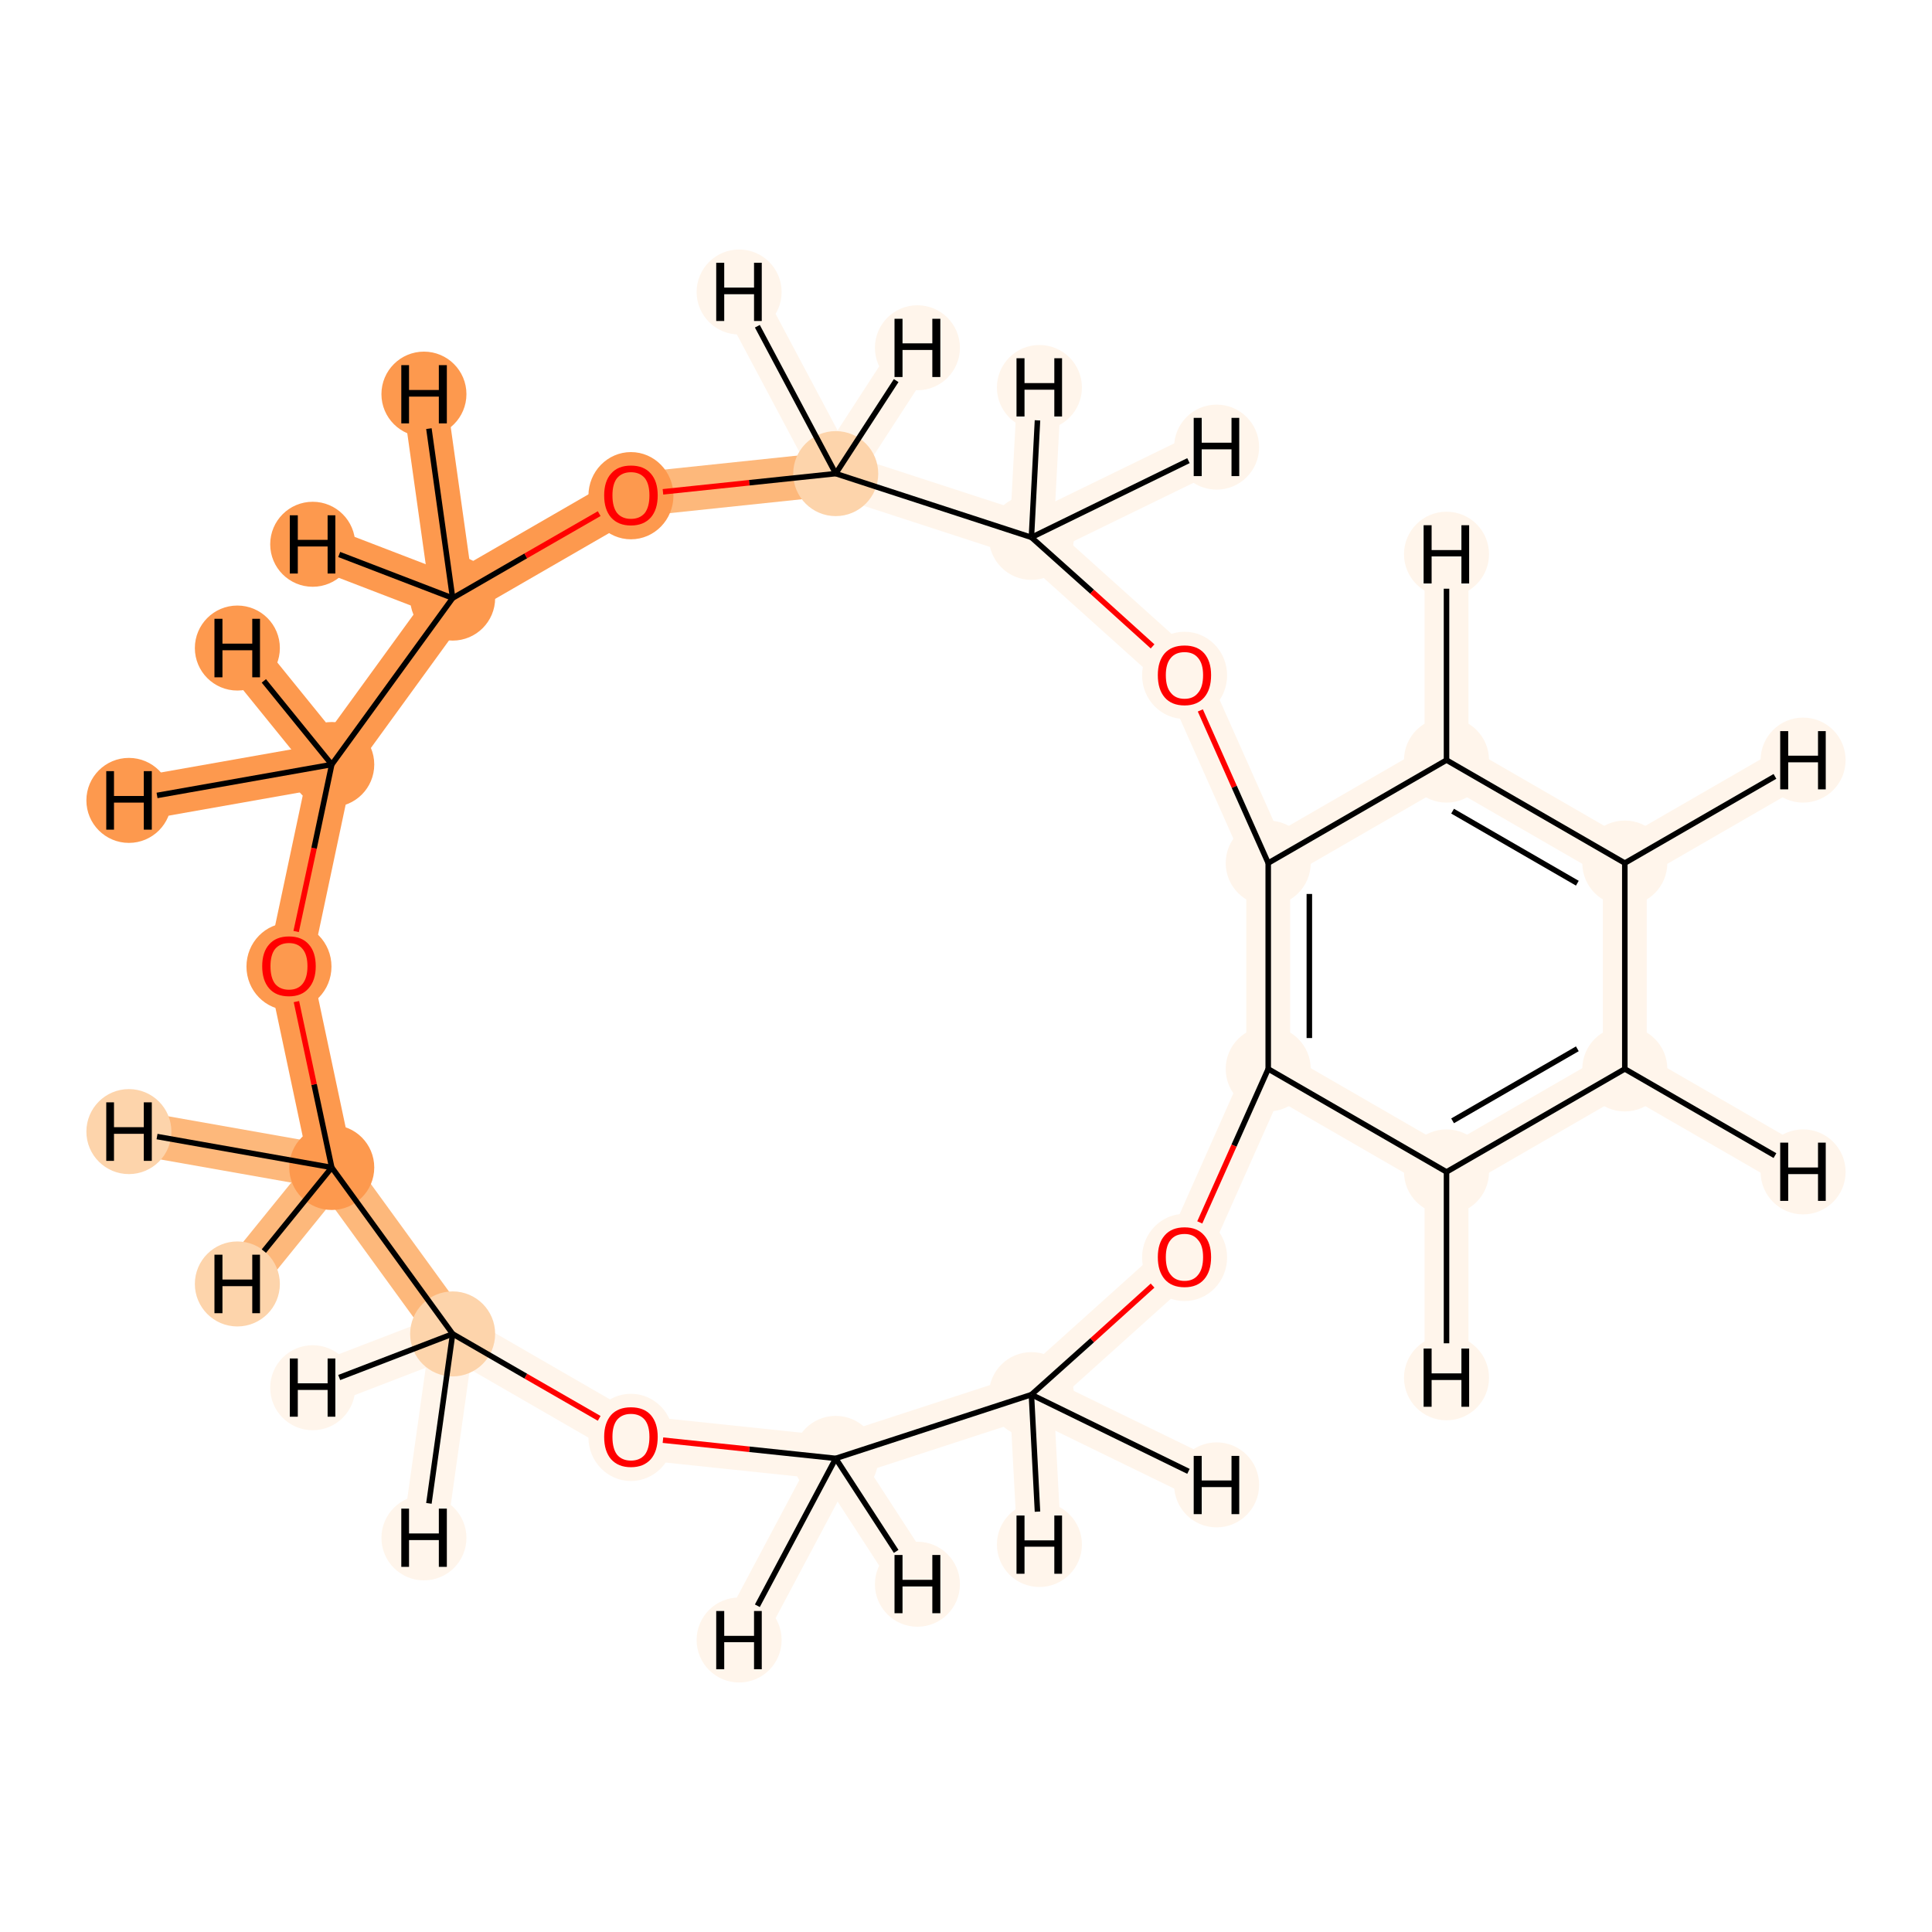 <?xml version='1.0' encoding='iso-8859-1'?>
<svg version='1.1' baseProfile='full'
              xmlns='http://www.w3.org/2000/svg'
                      xmlns:rdkit='http://www.rdkit.org/xml'
                      xmlns:xlink='http://www.w3.org/1999/xlink'
                  xml:space='preserve'
width='700px' height='700px' viewBox='0 0 700 700'>
<!-- END OF HEADER -->
<rect style='opacity:1.0;fill:#FFFFFF;stroke:none' width='700.0' height='700.0' x='0.0' y='0.0'> </rect>
<path d='M 104.7,350.0 L 120.2,277.0' style='fill:none;fill-rule:evenodd;stroke:#FD994E;stroke-width:15.9px;stroke-linecap:butt;stroke-linejoin:miter;stroke-opacity:1' />
<path d='M 104.7,350.0 L 120.2,423.0' style='fill:none;fill-rule:evenodd;stroke:#FD994E;stroke-width:15.9px;stroke-linecap:butt;stroke-linejoin:miter;stroke-opacity:1' />
<path d='M 120.2,277.0 L 164.0,216.7' style='fill:none;fill-rule:evenodd;stroke:#FD994E;stroke-width:15.9px;stroke-linecap:butt;stroke-linejoin:miter;stroke-opacity:1' />
<path d='M 120.2,277.0 L 86.0,234.8' style='fill:none;fill-rule:evenodd;stroke:#FD994E;stroke-width:15.9px;stroke-linecap:butt;stroke-linejoin:miter;stroke-opacity:1' />
<path d='M 120.2,277.0 L 46.7,290.0' style='fill:none;fill-rule:evenodd;stroke:#FD994E;stroke-width:15.9px;stroke-linecap:butt;stroke-linejoin:miter;stroke-opacity:1' />
<path d='M 164.0,216.7 L 228.6,179.4' style='fill:none;fill-rule:evenodd;stroke:#FD994E;stroke-width:15.9px;stroke-linecap:butt;stroke-linejoin:miter;stroke-opacity:1' />
<path d='M 164.0,216.7 L 153.6,142.8' style='fill:none;fill-rule:evenodd;stroke:#FD994E;stroke-width:15.9px;stroke-linecap:butt;stroke-linejoin:miter;stroke-opacity:1' />
<path d='M 164.0,216.7 L 113.3,197.2' style='fill:none;fill-rule:evenodd;stroke:#FD994E;stroke-width:15.9px;stroke-linecap:butt;stroke-linejoin:miter;stroke-opacity:1' />
<path d='M 228.6,179.4 L 302.8,171.6' style='fill:none;fill-rule:evenodd;stroke:#FDB87B;stroke-width:15.9px;stroke-linecap:butt;stroke-linejoin:miter;stroke-opacity:1' />
<path d='M 302.8,171.6 L 373.7,194.7' style='fill:none;fill-rule:evenodd;stroke:#FFF5EB;stroke-width:15.9px;stroke-linecap:butt;stroke-linejoin:miter;stroke-opacity:1' />
<path d='M 302.8,171.6 L 332.4,126.0' style='fill:none;fill-rule:evenodd;stroke:#FFF5EB;stroke-width:15.9px;stroke-linecap:butt;stroke-linejoin:miter;stroke-opacity:1' />
<path d='M 302.8,171.6 L 267.8,105.8' style='fill:none;fill-rule:evenodd;stroke:#FFF5EB;stroke-width:15.9px;stroke-linecap:butt;stroke-linejoin:miter;stroke-opacity:1' />
<path d='M 373.7,194.7 L 429.2,244.6' style='fill:none;fill-rule:evenodd;stroke:#FFF5EB;stroke-width:15.9px;stroke-linecap:butt;stroke-linejoin:miter;stroke-opacity:1' />
<path d='M 373.7,194.7 L 440.8,162.0' style='fill:none;fill-rule:evenodd;stroke:#FFF5EB;stroke-width:15.9px;stroke-linecap:butt;stroke-linejoin:miter;stroke-opacity:1' />
<path d='M 373.7,194.7 L 376.6,140.4' style='fill:none;fill-rule:evenodd;stroke:#FFF5EB;stroke-width:15.9px;stroke-linecap:butt;stroke-linejoin:miter;stroke-opacity:1' />
<path d='M 429.2,244.6 L 459.5,312.7' style='fill:none;fill-rule:evenodd;stroke:#FFF5EB;stroke-width:15.9px;stroke-linecap:butt;stroke-linejoin:miter;stroke-opacity:1' />
<path d='M 459.5,312.7 L 459.5,387.3' style='fill:none;fill-rule:evenodd;stroke:#FFF5EB;stroke-width:15.9px;stroke-linecap:butt;stroke-linejoin:miter;stroke-opacity:1' />
<path d='M 459.5,312.7 L 524.1,275.4' style='fill:none;fill-rule:evenodd;stroke:#FFF5EB;stroke-width:15.9px;stroke-linecap:butt;stroke-linejoin:miter;stroke-opacity:1' />
<path d='M 459.5,387.3 L 429.2,455.4' style='fill:none;fill-rule:evenodd;stroke:#FFF5EB;stroke-width:15.9px;stroke-linecap:butt;stroke-linejoin:miter;stroke-opacity:1' />
<path d='M 459.5,387.3 L 524.1,424.6' style='fill:none;fill-rule:evenodd;stroke:#FFF5EB;stroke-width:15.9px;stroke-linecap:butt;stroke-linejoin:miter;stroke-opacity:1' />
<path d='M 429.2,455.4 L 373.7,505.3' style='fill:none;fill-rule:evenodd;stroke:#FFF5EB;stroke-width:15.9px;stroke-linecap:butt;stroke-linejoin:miter;stroke-opacity:1' />
<path d='M 373.7,505.3 L 302.8,528.4' style='fill:none;fill-rule:evenodd;stroke:#FFF5EB;stroke-width:15.9px;stroke-linecap:butt;stroke-linejoin:miter;stroke-opacity:1' />
<path d='M 373.7,505.3 L 376.6,559.6' style='fill:none;fill-rule:evenodd;stroke:#FFF5EB;stroke-width:15.9px;stroke-linecap:butt;stroke-linejoin:miter;stroke-opacity:1' />
<path d='M 373.7,505.3 L 440.8,538.0' style='fill:none;fill-rule:evenodd;stroke:#FFF5EB;stroke-width:15.9px;stroke-linecap:butt;stroke-linejoin:miter;stroke-opacity:1' />
<path d='M 302.8,528.4 L 228.6,520.6' style='fill:none;fill-rule:evenodd;stroke:#FFF5EB;stroke-width:15.9px;stroke-linecap:butt;stroke-linejoin:miter;stroke-opacity:1' />
<path d='M 302.8,528.4 L 267.8,594.2' style='fill:none;fill-rule:evenodd;stroke:#FFF5EB;stroke-width:15.9px;stroke-linecap:butt;stroke-linejoin:miter;stroke-opacity:1' />
<path d='M 302.8,528.4 L 332.4,574.0' style='fill:none;fill-rule:evenodd;stroke:#FFF5EB;stroke-width:15.9px;stroke-linecap:butt;stroke-linejoin:miter;stroke-opacity:1' />
<path d='M 228.6,520.6 L 164.0,483.3' style='fill:none;fill-rule:evenodd;stroke:#FFF5EB;stroke-width:15.9px;stroke-linecap:butt;stroke-linejoin:miter;stroke-opacity:1' />
<path d='M 164.0,483.3 L 120.2,423.0' style='fill:none;fill-rule:evenodd;stroke:#FDB87B;stroke-width:15.9px;stroke-linecap:butt;stroke-linejoin:miter;stroke-opacity:1' />
<path d='M 164.0,483.3 L 113.3,502.8' style='fill:none;fill-rule:evenodd;stroke:#FFF5EB;stroke-width:15.9px;stroke-linecap:butt;stroke-linejoin:miter;stroke-opacity:1' />
<path d='M 164.0,483.3 L 153.6,557.2' style='fill:none;fill-rule:evenodd;stroke:#FFF5EB;stroke-width:15.9px;stroke-linecap:butt;stroke-linejoin:miter;stroke-opacity:1' />
<path d='M 120.2,423.0 L 46.7,410.0' style='fill:none;fill-rule:evenodd;stroke:#FDB87B;stroke-width:15.9px;stroke-linecap:butt;stroke-linejoin:miter;stroke-opacity:1' />
<path d='M 120.2,423.0 L 86.0,465.2' style='fill:none;fill-rule:evenodd;stroke:#FDB87B;stroke-width:15.9px;stroke-linecap:butt;stroke-linejoin:miter;stroke-opacity:1' />
<path d='M 524.1,424.6 L 588.7,387.3' style='fill:none;fill-rule:evenodd;stroke:#FFF5EB;stroke-width:15.9px;stroke-linecap:butt;stroke-linejoin:miter;stroke-opacity:1' />
<path d='M 524.1,424.6 L 524.1,499.2' style='fill:none;fill-rule:evenodd;stroke:#FFF5EB;stroke-width:15.9px;stroke-linecap:butt;stroke-linejoin:miter;stroke-opacity:1' />
<path d='M 588.7,387.3 L 588.7,312.7' style='fill:none;fill-rule:evenodd;stroke:#FFF5EB;stroke-width:15.9px;stroke-linecap:butt;stroke-linejoin:miter;stroke-opacity:1' />
<path d='M 588.7,387.3 L 653.3,424.6' style='fill:none;fill-rule:evenodd;stroke:#FFF5EB;stroke-width:15.9px;stroke-linecap:butt;stroke-linejoin:miter;stroke-opacity:1' />
<path d='M 588.7,312.7 L 524.1,275.4' style='fill:none;fill-rule:evenodd;stroke:#FFF5EB;stroke-width:15.9px;stroke-linecap:butt;stroke-linejoin:miter;stroke-opacity:1' />
<path d='M 588.7,312.7 L 653.3,275.4' style='fill:none;fill-rule:evenodd;stroke:#FFF5EB;stroke-width:15.9px;stroke-linecap:butt;stroke-linejoin:miter;stroke-opacity:1' />
<path d='M 524.1,275.4 L 524.1,200.8' style='fill:none;fill-rule:evenodd;stroke:#FFF5EB;stroke-width:15.9px;stroke-linecap:butt;stroke-linejoin:miter;stroke-opacity:1' />
<ellipse cx='104.7' cy='350.2' rx='14.9' ry='15.3'  style='fill:#FD994E;fill-rule:evenodd;stroke:#FD994E;stroke-width:1.0px;stroke-linecap:butt;stroke-linejoin:miter;stroke-opacity:1' />
<ellipse cx='120.2' cy='277.0' rx='14.9' ry='14.9'  style='fill:#FD994E;fill-rule:evenodd;stroke:#FD994E;stroke-width:1.0px;stroke-linecap:butt;stroke-linejoin:miter;stroke-opacity:1' />
<ellipse cx='164.0' cy='216.7' rx='14.9' ry='14.9'  style='fill:#FD994E;fill-rule:evenodd;stroke:#FD994E;stroke-width:1.0px;stroke-linecap:butt;stroke-linejoin:miter;stroke-opacity:1' />
<ellipse cx='228.6' cy='179.6' rx='14.9' ry='15.3'  style='fill:#FD994E;fill-rule:evenodd;stroke:#FD994E;stroke-width:1.0px;stroke-linecap:butt;stroke-linejoin:miter;stroke-opacity:1' />
<ellipse cx='302.8' cy='171.6' rx='14.9' ry='14.9'  style='fill:#FDD4AB;fill-rule:evenodd;stroke:#FDD4AB;stroke-width:1.0px;stroke-linecap:butt;stroke-linejoin:miter;stroke-opacity:1' />
<ellipse cx='373.7' cy='194.7' rx='14.9' ry='14.9'  style='fill:#FFF5EB;fill-rule:evenodd;stroke:#FFF5EB;stroke-width:1.0px;stroke-linecap:butt;stroke-linejoin:miter;stroke-opacity:1' />
<ellipse cx='429.2' cy='244.7' rx='14.9' ry='15.3'  style='fill:#FFF5EB;fill-rule:evenodd;stroke:#FFF5EB;stroke-width:1.0px;stroke-linecap:butt;stroke-linejoin:miter;stroke-opacity:1' />
<ellipse cx='459.5' cy='312.7' rx='14.9' ry='14.9'  style='fill:#FFF5EB;fill-rule:evenodd;stroke:#FFF5EB;stroke-width:1.0px;stroke-linecap:butt;stroke-linejoin:miter;stroke-opacity:1' />
<ellipse cx='459.5' cy='387.3' rx='14.9' ry='14.9'  style='fill:#FFF5EB;fill-rule:evenodd;stroke:#FFF5EB;stroke-width:1.0px;stroke-linecap:butt;stroke-linejoin:miter;stroke-opacity:1' />
<ellipse cx='429.2' cy='455.6' rx='14.9' ry='15.3'  style='fill:#FFF5EB;fill-rule:evenodd;stroke:#FFF5EB;stroke-width:1.0px;stroke-linecap:butt;stroke-linejoin:miter;stroke-opacity:1' />
<ellipse cx='373.7' cy='505.3' rx='14.9' ry='14.9'  style='fill:#FFF5EB;fill-rule:evenodd;stroke:#FFF5EB;stroke-width:1.0px;stroke-linecap:butt;stroke-linejoin:miter;stroke-opacity:1' />
<ellipse cx='302.8' cy='528.4' rx='14.9' ry='14.9'  style='fill:#FFF5EB;fill-rule:evenodd;stroke:#FFF5EB;stroke-width:1.0px;stroke-linecap:butt;stroke-linejoin:miter;stroke-opacity:1' />
<ellipse cx='228.6' cy='520.8' rx='14.9' ry='15.3'  style='fill:#FFF5EB;fill-rule:evenodd;stroke:#FFF5EB;stroke-width:1.0px;stroke-linecap:butt;stroke-linejoin:miter;stroke-opacity:1' />
<ellipse cx='164.0' cy='483.3' rx='14.9' ry='14.9'  style='fill:#FDD4AB;fill-rule:evenodd;stroke:#FDD4AB;stroke-width:1.0px;stroke-linecap:butt;stroke-linejoin:miter;stroke-opacity:1' />
<ellipse cx='120.2' cy='423.0' rx='14.9' ry='14.9'  style='fill:#FD994E;fill-rule:evenodd;stroke:#FD994E;stroke-width:1.0px;stroke-linecap:butt;stroke-linejoin:miter;stroke-opacity:1' />
<ellipse cx='524.1' cy='424.6' rx='14.9' ry='14.9'  style='fill:#FFF5EB;fill-rule:evenodd;stroke:#FFF5EB;stroke-width:1.0px;stroke-linecap:butt;stroke-linejoin:miter;stroke-opacity:1' />
<ellipse cx='588.7' cy='387.3' rx='14.9' ry='14.9'  style='fill:#FFF5EB;fill-rule:evenodd;stroke:#FFF5EB;stroke-width:1.0px;stroke-linecap:butt;stroke-linejoin:miter;stroke-opacity:1' />
<ellipse cx='588.7' cy='312.7' rx='14.9' ry='14.9'  style='fill:#FFF5EB;fill-rule:evenodd;stroke:#FFF5EB;stroke-width:1.0px;stroke-linecap:butt;stroke-linejoin:miter;stroke-opacity:1' />
<ellipse cx='524.1' cy='275.4' rx='14.9' ry='14.9'  style='fill:#FFF5EB;fill-rule:evenodd;stroke:#FFF5EB;stroke-width:1.0px;stroke-linecap:butt;stroke-linejoin:miter;stroke-opacity:1' />
<ellipse cx='86.0' cy='234.8' rx='14.9' ry='14.9'  style='fill:#FD994E;fill-rule:evenodd;stroke:#FD994E;stroke-width:1.0px;stroke-linecap:butt;stroke-linejoin:miter;stroke-opacity:1' />
<ellipse cx='46.7' cy='290.0' rx='14.9' ry='14.9'  style='fill:#FD994E;fill-rule:evenodd;stroke:#FD994E;stroke-width:1.0px;stroke-linecap:butt;stroke-linejoin:miter;stroke-opacity:1' />
<ellipse cx='153.6' cy='142.8' rx='14.9' ry='14.9'  style='fill:#FD994E;fill-rule:evenodd;stroke:#FD994E;stroke-width:1.0px;stroke-linecap:butt;stroke-linejoin:miter;stroke-opacity:1' />
<ellipse cx='113.3' cy='197.2' rx='14.9' ry='14.9'  style='fill:#FD994E;fill-rule:evenodd;stroke:#FD994E;stroke-width:1.0px;stroke-linecap:butt;stroke-linejoin:miter;stroke-opacity:1' />
<ellipse cx='332.4' cy='126.0' rx='14.9' ry='14.9'  style='fill:#FFF5EB;fill-rule:evenodd;stroke:#FFF5EB;stroke-width:1.0px;stroke-linecap:butt;stroke-linejoin:miter;stroke-opacity:1' />
<ellipse cx='267.8' cy='105.8' rx='14.9' ry='14.9'  style='fill:#FFF5EB;fill-rule:evenodd;stroke:#FFF5EB;stroke-width:1.0px;stroke-linecap:butt;stroke-linejoin:miter;stroke-opacity:1' />
<ellipse cx='440.8' cy='162.0' rx='14.9' ry='14.9'  style='fill:#FFF5EB;fill-rule:evenodd;stroke:#FFF5EB;stroke-width:1.0px;stroke-linecap:butt;stroke-linejoin:miter;stroke-opacity:1' />
<ellipse cx='376.6' cy='140.4' rx='14.9' ry='14.9'  style='fill:#FFF5EB;fill-rule:evenodd;stroke:#FFF5EB;stroke-width:1.0px;stroke-linecap:butt;stroke-linejoin:miter;stroke-opacity:1' />
<ellipse cx='376.6' cy='559.6' rx='14.9' ry='14.9'  style='fill:#FFF5EB;fill-rule:evenodd;stroke:#FFF5EB;stroke-width:1.0px;stroke-linecap:butt;stroke-linejoin:miter;stroke-opacity:1' />
<ellipse cx='440.8' cy='538.0' rx='14.9' ry='14.9'  style='fill:#FFF5EB;fill-rule:evenodd;stroke:#FFF5EB;stroke-width:1.0px;stroke-linecap:butt;stroke-linejoin:miter;stroke-opacity:1' />
<ellipse cx='267.8' cy='594.2' rx='14.9' ry='14.9'  style='fill:#FFF5EB;fill-rule:evenodd;stroke:#FFF5EB;stroke-width:1.0px;stroke-linecap:butt;stroke-linejoin:miter;stroke-opacity:1' />
<ellipse cx='332.4' cy='574.0' rx='14.9' ry='14.9'  style='fill:#FFF5EB;fill-rule:evenodd;stroke:#FFF5EB;stroke-width:1.0px;stroke-linecap:butt;stroke-linejoin:miter;stroke-opacity:1' />
<ellipse cx='113.3' cy='502.8' rx='14.9' ry='14.9'  style='fill:#FFF5EB;fill-rule:evenodd;stroke:#FFF5EB;stroke-width:1.0px;stroke-linecap:butt;stroke-linejoin:miter;stroke-opacity:1' />
<ellipse cx='153.6' cy='557.2' rx='14.9' ry='14.9'  style='fill:#FFF5EB;fill-rule:evenodd;stroke:#FFF5EB;stroke-width:1.0px;stroke-linecap:butt;stroke-linejoin:miter;stroke-opacity:1' />
<ellipse cx='46.7' cy='410.0' rx='14.9' ry='14.9'  style='fill:#FDD4AB;fill-rule:evenodd;stroke:#FDD4AB;stroke-width:1.0px;stroke-linecap:butt;stroke-linejoin:miter;stroke-opacity:1' />
<ellipse cx='86.0' cy='465.2' rx='14.9' ry='14.9'  style='fill:#FDD4AB;fill-rule:evenodd;stroke:#FDD4AB;stroke-width:1.0px;stroke-linecap:butt;stroke-linejoin:miter;stroke-opacity:1' />
<ellipse cx='524.1' cy='499.2' rx='14.9' ry='14.9'  style='fill:#FFF5EB;fill-rule:evenodd;stroke:#FFF5EB;stroke-width:1.0px;stroke-linecap:butt;stroke-linejoin:miter;stroke-opacity:1' />
<ellipse cx='653.3' cy='424.6' rx='14.9' ry='14.9'  style='fill:#FFF5EB;fill-rule:evenodd;stroke:#FFF5EB;stroke-width:1.0px;stroke-linecap:butt;stroke-linejoin:miter;stroke-opacity:1' />
<ellipse cx='653.3' cy='275.4' rx='14.9' ry='14.9'  style='fill:#FFF5EB;fill-rule:evenodd;stroke:#FFF5EB;stroke-width:1.0px;stroke-linecap:butt;stroke-linejoin:miter;stroke-opacity:1' />
<ellipse cx='524.1' cy='200.8' rx='14.9' ry='14.9'  style='fill:#FFF5EB;fill-rule:evenodd;stroke:#FFF5EB;stroke-width:1.0px;stroke-linecap:butt;stroke-linejoin:miter;stroke-opacity:1' />
<path class='bond-0 atom-0 atom-1' d='M 107.3,337.5 L 113.8,307.3' style='fill:none;fill-rule:evenodd;stroke:#FF0000;stroke-width:2.0px;stroke-linecap:butt;stroke-linejoin:miter;stroke-opacity:1' />
<path class='bond-0 atom-0 atom-1' d='M 113.8,307.3 L 120.2,277.0' style='fill:none;fill-rule:evenodd;stroke:#000000;stroke-width:2.0px;stroke-linecap:butt;stroke-linejoin:miter;stroke-opacity:1' />
<path class='bond-18 atom-14 atom-0' d='M 120.2,423.0 L 113.8,392.9' style='fill:none;fill-rule:evenodd;stroke:#000000;stroke-width:2.0px;stroke-linecap:butt;stroke-linejoin:miter;stroke-opacity:1' />
<path class='bond-18 atom-14 atom-0' d='M 113.8,392.9 L 107.4,362.9' style='fill:none;fill-rule:evenodd;stroke:#FF0000;stroke-width:2.0px;stroke-linecap:butt;stroke-linejoin:miter;stroke-opacity:1' />
<path class='bond-1 atom-1 atom-2' d='M 120.2,277.0 L 164.0,216.7' style='fill:none;fill-rule:evenodd;stroke:#000000;stroke-width:2.0px;stroke-linecap:butt;stroke-linejoin:miter;stroke-opacity:1' />
<path class='bond-20 atom-1 atom-19' d='M 120.2,277.0 L 95.6,246.7' style='fill:none;fill-rule:evenodd;stroke:#000000;stroke-width:2.0px;stroke-linecap:butt;stroke-linejoin:miter;stroke-opacity:1' />
<path class='bond-21 atom-1 atom-20' d='M 120.2,277.0 L 56.9,288.2' style='fill:none;fill-rule:evenodd;stroke:#000000;stroke-width:2.0px;stroke-linecap:butt;stroke-linejoin:miter;stroke-opacity:1' />
<path class='bond-2 atom-2 atom-3' d='M 164.0,216.7 L 190.5,201.4' style='fill:none;fill-rule:evenodd;stroke:#000000;stroke-width:2.0px;stroke-linecap:butt;stroke-linejoin:miter;stroke-opacity:1' />
<path class='bond-2 atom-2 atom-3' d='M 190.5,201.4 L 217.1,186.1' style='fill:none;fill-rule:evenodd;stroke:#FF0000;stroke-width:2.0px;stroke-linecap:butt;stroke-linejoin:miter;stroke-opacity:1' />
<path class='bond-22 atom-2 atom-21' d='M 164.0,216.7 L 155.4,155.3' style='fill:none;fill-rule:evenodd;stroke:#000000;stroke-width:2.0px;stroke-linecap:butt;stroke-linejoin:miter;stroke-opacity:1' />
<path class='bond-23 atom-2 atom-22' d='M 164.0,216.7 L 122.9,200.9' style='fill:none;fill-rule:evenodd;stroke:#000000;stroke-width:2.0px;stroke-linecap:butt;stroke-linejoin:miter;stroke-opacity:1' />
<path class='bond-3 atom-3 atom-4' d='M 240.2,178.2 L 271.5,174.9' style='fill:none;fill-rule:evenodd;stroke:#FF0000;stroke-width:2.0px;stroke-linecap:butt;stroke-linejoin:miter;stroke-opacity:1' />
<path class='bond-3 atom-3 atom-4' d='M 271.5,174.9 L 302.8,171.6' style='fill:none;fill-rule:evenodd;stroke:#000000;stroke-width:2.0px;stroke-linecap:butt;stroke-linejoin:miter;stroke-opacity:1' />
<path class='bond-4 atom-4 atom-5' d='M 302.8,171.6 L 373.7,194.7' style='fill:none;fill-rule:evenodd;stroke:#000000;stroke-width:2.0px;stroke-linecap:butt;stroke-linejoin:miter;stroke-opacity:1' />
<path class='bond-24 atom-4 atom-23' d='M 302.8,171.6 L 324.7,137.9' style='fill:none;fill-rule:evenodd;stroke:#000000;stroke-width:2.0px;stroke-linecap:butt;stroke-linejoin:miter;stroke-opacity:1' />
<path class='bond-25 atom-4 atom-24' d='M 302.8,171.6 L 274.4,118.2' style='fill:none;fill-rule:evenodd;stroke:#000000;stroke-width:2.0px;stroke-linecap:butt;stroke-linejoin:miter;stroke-opacity:1' />
<path class='bond-5 atom-5 atom-6' d='M 373.7,194.7 L 395.7,214.4' style='fill:none;fill-rule:evenodd;stroke:#000000;stroke-width:2.0px;stroke-linecap:butt;stroke-linejoin:miter;stroke-opacity:1' />
<path class='bond-5 atom-5 atom-6' d='M 395.7,214.4 L 417.6,234.2' style='fill:none;fill-rule:evenodd;stroke:#FF0000;stroke-width:2.0px;stroke-linecap:butt;stroke-linejoin:miter;stroke-opacity:1' />
<path class='bond-26 atom-5 atom-25' d='M 373.7,194.7 L 430.6,166.9' style='fill:none;fill-rule:evenodd;stroke:#000000;stroke-width:2.0px;stroke-linecap:butt;stroke-linejoin:miter;stroke-opacity:1' />
<path class='bond-27 atom-5 atom-26' d='M 373.7,194.7 L 375.9,152.3' style='fill:none;fill-rule:evenodd;stroke:#000000;stroke-width:2.0px;stroke-linecap:butt;stroke-linejoin:miter;stroke-opacity:1' />
<path class='bond-6 atom-6 atom-7' d='M 434.9,257.4 L 447.2,285.1' style='fill:none;fill-rule:evenodd;stroke:#FF0000;stroke-width:2.0px;stroke-linecap:butt;stroke-linejoin:miter;stroke-opacity:1' />
<path class='bond-6 atom-6 atom-7' d='M 447.2,285.1 L 459.5,312.7' style='fill:none;fill-rule:evenodd;stroke:#000000;stroke-width:2.0px;stroke-linecap:butt;stroke-linejoin:miter;stroke-opacity:1' />
<path class='bond-7 atom-7 atom-8' d='M 459.5,312.7 L 459.5,387.3' style='fill:none;fill-rule:evenodd;stroke:#000000;stroke-width:2.0px;stroke-linecap:butt;stroke-linejoin:miter;stroke-opacity:1' />
<path class='bond-7 atom-7 atom-8' d='M 474.4,323.9 L 474.4,376.1' style='fill:none;fill-rule:evenodd;stroke:#000000;stroke-width:2.0px;stroke-linecap:butt;stroke-linejoin:miter;stroke-opacity:1' />
<path class='bond-19 atom-18 atom-7' d='M 524.1,275.4 L 459.5,312.7' style='fill:none;fill-rule:evenodd;stroke:#000000;stroke-width:2.0px;stroke-linecap:butt;stroke-linejoin:miter;stroke-opacity:1' />
<path class='bond-8 atom-8 atom-9' d='M 459.5,387.3 L 447.1,415.1' style='fill:none;fill-rule:evenodd;stroke:#000000;stroke-width:2.0px;stroke-linecap:butt;stroke-linejoin:miter;stroke-opacity:1' />
<path class='bond-8 atom-8 atom-9' d='M 447.1,415.1 L 434.7,442.9' style='fill:none;fill-rule:evenodd;stroke:#FF0000;stroke-width:2.0px;stroke-linecap:butt;stroke-linejoin:miter;stroke-opacity:1' />
<path class='bond-14 atom-8 atom-15' d='M 459.5,387.3 L 524.1,424.6' style='fill:none;fill-rule:evenodd;stroke:#000000;stroke-width:2.0px;stroke-linecap:butt;stroke-linejoin:miter;stroke-opacity:1' />
<path class='bond-9 atom-9 atom-10' d='M 417.6,465.8 L 395.7,485.6' style='fill:none;fill-rule:evenodd;stroke:#FF0000;stroke-width:2.0px;stroke-linecap:butt;stroke-linejoin:miter;stroke-opacity:1' />
<path class='bond-9 atom-9 atom-10' d='M 395.7,485.6 L 373.7,505.3' style='fill:none;fill-rule:evenodd;stroke:#000000;stroke-width:2.0px;stroke-linecap:butt;stroke-linejoin:miter;stroke-opacity:1' />
<path class='bond-10 atom-10 atom-11' d='M 373.7,505.3 L 302.8,528.4' style='fill:none;fill-rule:evenodd;stroke:#000000;stroke-width:2.0px;stroke-linecap:butt;stroke-linejoin:miter;stroke-opacity:1' />
<path class='bond-28 atom-10 atom-27' d='M 373.7,505.3 L 375.9,547.7' style='fill:none;fill-rule:evenodd;stroke:#000000;stroke-width:2.0px;stroke-linecap:butt;stroke-linejoin:miter;stroke-opacity:1' />
<path class='bond-29 atom-10 atom-28' d='M 373.7,505.3 L 430.6,533.1' style='fill:none;fill-rule:evenodd;stroke:#000000;stroke-width:2.0px;stroke-linecap:butt;stroke-linejoin:miter;stroke-opacity:1' />
<path class='bond-11 atom-11 atom-12' d='M 302.8,528.4 L 271.5,525.1' style='fill:none;fill-rule:evenodd;stroke:#000000;stroke-width:2.0px;stroke-linecap:butt;stroke-linejoin:miter;stroke-opacity:1' />
<path class='bond-11 atom-11 atom-12' d='M 271.5,525.1 L 240.2,521.8' style='fill:none;fill-rule:evenodd;stroke:#FF0000;stroke-width:2.0px;stroke-linecap:butt;stroke-linejoin:miter;stroke-opacity:1' />
<path class='bond-30 atom-11 atom-29' d='M 302.8,528.4 L 274.4,581.8' style='fill:none;fill-rule:evenodd;stroke:#000000;stroke-width:2.0px;stroke-linecap:butt;stroke-linejoin:miter;stroke-opacity:1' />
<path class='bond-31 atom-11 atom-30' d='M 302.8,528.4 L 324.7,562.1' style='fill:none;fill-rule:evenodd;stroke:#000000;stroke-width:2.0px;stroke-linecap:butt;stroke-linejoin:miter;stroke-opacity:1' />
<path class='bond-12 atom-12 atom-13' d='M 217.1,513.9 L 190.5,498.6' style='fill:none;fill-rule:evenodd;stroke:#FF0000;stroke-width:2.0px;stroke-linecap:butt;stroke-linejoin:miter;stroke-opacity:1' />
<path class='bond-12 atom-12 atom-13' d='M 190.5,498.6 L 164.0,483.3' style='fill:none;fill-rule:evenodd;stroke:#000000;stroke-width:2.0px;stroke-linecap:butt;stroke-linejoin:miter;stroke-opacity:1' />
<path class='bond-13 atom-13 atom-14' d='M 164.0,483.3 L 120.2,423.0' style='fill:none;fill-rule:evenodd;stroke:#000000;stroke-width:2.0px;stroke-linecap:butt;stroke-linejoin:miter;stroke-opacity:1' />
<path class='bond-32 atom-13 atom-31' d='M 164.0,483.3 L 122.9,499.1' style='fill:none;fill-rule:evenodd;stroke:#000000;stroke-width:2.0px;stroke-linecap:butt;stroke-linejoin:miter;stroke-opacity:1' />
<path class='bond-33 atom-13 atom-32' d='M 164.0,483.3 L 155.4,544.7' style='fill:none;fill-rule:evenodd;stroke:#000000;stroke-width:2.0px;stroke-linecap:butt;stroke-linejoin:miter;stroke-opacity:1' />
<path class='bond-34 atom-14 atom-33' d='M 120.2,423.0 L 56.9,411.8' style='fill:none;fill-rule:evenodd;stroke:#000000;stroke-width:2.0px;stroke-linecap:butt;stroke-linejoin:miter;stroke-opacity:1' />
<path class='bond-35 atom-14 atom-34' d='M 120.2,423.0 L 95.6,453.3' style='fill:none;fill-rule:evenodd;stroke:#000000;stroke-width:2.0px;stroke-linecap:butt;stroke-linejoin:miter;stroke-opacity:1' />
<path class='bond-15 atom-15 atom-16' d='M 524.1,424.6 L 588.7,387.3' style='fill:none;fill-rule:evenodd;stroke:#000000;stroke-width:2.0px;stroke-linecap:butt;stroke-linejoin:miter;stroke-opacity:1' />
<path class='bond-15 atom-15 atom-16' d='M 526.3,406.1 L 571.5,380.0' style='fill:none;fill-rule:evenodd;stroke:#000000;stroke-width:2.0px;stroke-linecap:butt;stroke-linejoin:miter;stroke-opacity:1' />
<path class='bond-36 atom-15 atom-35' d='M 524.1,424.6 L 524.1,486.7' style='fill:none;fill-rule:evenodd;stroke:#000000;stroke-width:2.0px;stroke-linecap:butt;stroke-linejoin:miter;stroke-opacity:1' />
<path class='bond-16 atom-16 atom-17' d='M 588.7,387.3 L 588.7,312.7' style='fill:none;fill-rule:evenodd;stroke:#000000;stroke-width:2.0px;stroke-linecap:butt;stroke-linejoin:miter;stroke-opacity:1' />
<path class='bond-37 atom-16 atom-36' d='M 588.7,387.3 L 643.1,418.7' style='fill:none;fill-rule:evenodd;stroke:#000000;stroke-width:2.0px;stroke-linecap:butt;stroke-linejoin:miter;stroke-opacity:1' />
<path class='bond-17 atom-17 atom-18' d='M 588.7,312.7 L 524.1,275.4' style='fill:none;fill-rule:evenodd;stroke:#000000;stroke-width:2.0px;stroke-linecap:butt;stroke-linejoin:miter;stroke-opacity:1' />
<path class='bond-17 atom-17 atom-18' d='M 571.5,320.0 L 526.3,293.9' style='fill:none;fill-rule:evenodd;stroke:#000000;stroke-width:2.0px;stroke-linecap:butt;stroke-linejoin:miter;stroke-opacity:1' />
<path class='bond-38 atom-17 atom-37' d='M 588.7,312.7 L 643.1,281.3' style='fill:none;fill-rule:evenodd;stroke:#000000;stroke-width:2.0px;stroke-linecap:butt;stroke-linejoin:miter;stroke-opacity:1' />
<path class='bond-39 atom-18 atom-38' d='M 524.1,275.4 L 524.1,213.3' style='fill:none;fill-rule:evenodd;stroke:#000000;stroke-width:2.0px;stroke-linecap:butt;stroke-linejoin:miter;stroke-opacity:1' />
<path  class='atom-0' d='M 95.0 350.1
Q 95.0 345.0, 97.5 342.2
Q 100.0 339.3, 104.7 339.3
Q 109.4 339.3, 111.9 342.2
Q 114.4 345.0, 114.4 350.1
Q 114.4 355.2, 111.8 358.1
Q 109.3 361.0, 104.7 361.0
Q 100.0 361.0, 97.5 358.1
Q 95.0 355.2, 95.0 350.1
M 104.7 358.6
Q 107.9 358.6, 109.6 356.5
Q 111.4 354.3, 111.4 350.1
Q 111.4 345.9, 109.6 343.8
Q 107.9 341.7, 104.7 341.7
Q 101.5 341.7, 99.7 343.8
Q 98.0 345.9, 98.0 350.1
Q 98.0 354.3, 99.7 356.5
Q 101.5 358.6, 104.7 358.6
' fill='#FF0000'/>
<path  class='atom-3' d='M 218.9 179.5
Q 218.9 174.4, 221.4 171.6
Q 223.9 168.7, 228.6 168.7
Q 233.3 168.7, 235.8 171.6
Q 238.3 174.4, 238.3 179.5
Q 238.3 184.6, 235.8 187.5
Q 233.2 190.4, 228.6 190.4
Q 224.0 190.4, 221.4 187.5
Q 218.9 184.6, 218.9 179.5
M 228.6 188.0
Q 231.8 188.0, 233.6 185.9
Q 235.3 183.7, 235.3 179.5
Q 235.3 175.3, 233.6 173.2
Q 231.8 171.1, 228.6 171.1
Q 225.4 171.1, 223.6 173.2
Q 221.9 175.3, 221.9 179.5
Q 221.9 183.7, 223.6 185.9
Q 225.4 188.0, 228.6 188.0
' fill='#FF0000'/>
<path  class='atom-6' d='M 419.5 244.6
Q 419.5 239.6, 422.0 236.7
Q 424.5 233.9, 429.2 233.9
Q 433.8 233.9, 436.3 236.7
Q 438.8 239.6, 438.8 244.6
Q 438.8 249.8, 436.3 252.7
Q 433.8 255.6, 429.2 255.6
Q 424.5 255.6, 422.0 252.7
Q 419.5 249.8, 419.5 244.6
M 429.2 253.2
Q 432.4 253.2, 434.1 251.0
Q 435.9 248.9, 435.9 244.6
Q 435.9 240.5, 434.1 238.4
Q 432.4 236.3, 429.2 236.3
Q 425.9 236.3, 424.2 238.4
Q 422.4 240.5, 422.4 244.6
Q 422.4 248.9, 424.2 251.0
Q 425.9 253.2, 429.2 253.2
' fill='#FF0000'/>
<path  class='atom-9' d='M 419.5 455.5
Q 419.5 450.4, 422.0 447.6
Q 424.5 444.7, 429.2 444.7
Q 433.8 444.7, 436.3 447.6
Q 438.8 450.4, 438.8 455.5
Q 438.8 460.6, 436.3 463.5
Q 433.8 466.4, 429.2 466.4
Q 424.5 466.4, 422.0 463.5
Q 419.5 460.6, 419.5 455.5
M 429.2 464.1
Q 432.4 464.1, 434.1 461.9
Q 435.9 459.7, 435.9 455.5
Q 435.9 451.3, 434.1 449.3
Q 432.4 447.1, 429.2 447.1
Q 425.9 447.1, 424.2 449.2
Q 422.4 451.3, 422.4 455.5
Q 422.4 459.8, 424.2 461.9
Q 425.9 464.1, 429.2 464.1
' fill='#FF0000'/>
<path  class='atom-12' d='M 218.9 520.6
Q 218.9 515.6, 221.4 512.7
Q 223.9 509.9, 228.6 509.9
Q 233.3 509.9, 235.8 512.7
Q 238.3 515.6, 238.3 520.6
Q 238.3 525.8, 235.8 528.7
Q 233.2 531.6, 228.6 531.6
Q 224.0 531.6, 221.4 528.7
Q 218.9 525.8, 218.9 520.6
M 228.6 529.2
Q 231.8 529.2, 233.6 527.1
Q 235.3 524.9, 235.3 520.6
Q 235.3 516.5, 233.6 514.4
Q 231.8 512.3, 228.6 512.3
Q 225.4 512.3, 223.6 514.4
Q 221.9 516.5, 221.9 520.6
Q 221.9 524.9, 223.6 527.1
Q 225.4 529.2, 228.6 529.2
' fill='#FF0000'/>
<path  class='atom-19' d='M 77.7 224.2
L 80.6 224.2
L 80.6 233.2
L 91.4 233.2
L 91.4 224.2
L 94.2 224.2
L 94.2 245.4
L 91.4 245.4
L 91.4 235.6
L 80.6 235.6
L 80.6 245.4
L 77.7 245.4
L 77.7 224.2
' fill='#000000'/>
<path  class='atom-20' d='M 38.5 279.4
L 41.3 279.4
L 41.3 288.4
L 52.1 288.4
L 52.1 279.4
L 55.0 279.4
L 55.0 300.6
L 52.1 300.6
L 52.1 290.8
L 41.3 290.8
L 41.3 300.6
L 38.5 300.6
L 38.5 279.4
' fill='#000000'/>
<path  class='atom-21' d='M 145.4 132.3
L 148.2 132.3
L 148.2 141.3
L 159.0 141.3
L 159.0 132.3
L 161.9 132.3
L 161.9 153.4
L 159.0 153.4
L 159.0 143.7
L 148.2 143.7
L 148.2 153.4
L 145.4 153.4
L 145.4 132.3
' fill='#000000'/>
<path  class='atom-22' d='M 105.0 186.7
L 107.9 186.7
L 107.9 195.6
L 118.7 195.6
L 118.7 186.7
L 121.5 186.7
L 121.5 207.8
L 118.7 207.8
L 118.7 198.0
L 107.9 198.0
L 107.9 207.8
L 105.0 207.8
L 105.0 186.7
' fill='#000000'/>
<path  class='atom-23' d='M 324.1 115.5
L 327.0 115.5
L 327.0 124.4
L 337.8 124.4
L 337.8 115.5
L 340.7 115.5
L 340.7 136.6
L 337.8 136.6
L 337.8 126.8
L 327.0 126.8
L 327.0 136.6
L 324.1 136.6
L 324.1 115.5
' fill='#000000'/>
<path  class='atom-24' d='M 259.5 95.2
L 262.4 95.2
L 262.4 104.2
L 273.2 104.2
L 273.2 95.2
L 276.0 95.2
L 276.0 116.3
L 273.2 116.3
L 273.2 106.6
L 262.4 106.6
L 262.4 116.3
L 259.5 116.3
L 259.5 95.2
' fill='#000000'/>
<path  class='atom-25' d='M 432.5 151.4
L 435.4 151.4
L 435.4 160.4
L 446.2 160.4
L 446.2 151.4
L 449.0 151.4
L 449.0 172.5
L 446.2 172.5
L 446.2 162.8
L 435.4 162.8
L 435.4 172.5
L 432.5 172.5
L 432.5 151.4
' fill='#000000'/>
<path  class='atom-26' d='M 368.3 129.8
L 371.2 129.8
L 371.2 138.8
L 382.0 138.8
L 382.0 129.8
L 384.8 129.8
L 384.8 150.9
L 382.0 150.9
L 382.0 141.2
L 371.2 141.2
L 371.2 150.9
L 368.3 150.9
L 368.3 129.8
' fill='#000000'/>
<path  class='atom-27' d='M 368.3 549.1
L 371.2 549.1
L 371.2 558.1
L 382.0 558.1
L 382.0 549.1
L 384.8 549.1
L 384.8 570.2
L 382.0 570.2
L 382.0 560.4
L 371.2 560.4
L 371.2 570.2
L 368.3 570.2
L 368.3 549.1
' fill='#000000'/>
<path  class='atom-28' d='M 432.5 527.5
L 435.4 527.5
L 435.4 536.4
L 446.2 536.4
L 446.2 527.5
L 449.0 527.5
L 449.0 548.6
L 446.2 548.6
L 446.2 538.8
L 435.4 538.8
L 435.4 548.6
L 432.5 548.6
L 432.5 527.5
' fill='#000000'/>
<path  class='atom-29' d='M 259.5 583.7
L 262.4 583.7
L 262.4 592.7
L 273.2 592.7
L 273.2 583.7
L 276.0 583.7
L 276.0 604.8
L 273.2 604.8
L 273.2 595.0
L 262.4 595.0
L 262.4 604.8
L 259.5 604.8
L 259.5 583.7
' fill='#000000'/>
<path  class='atom-30' d='M 324.1 563.4
L 327.0 563.4
L 327.0 572.4
L 337.8 572.4
L 337.8 563.4
L 340.7 563.4
L 340.7 584.5
L 337.8 584.5
L 337.8 574.8
L 327.0 574.8
L 327.0 584.5
L 324.1 584.5
L 324.1 563.4
' fill='#000000'/>
<path  class='atom-31' d='M 105.0 492.2
L 107.9 492.2
L 107.9 501.2
L 118.7 501.2
L 118.7 492.2
L 121.5 492.2
L 121.5 513.3
L 118.7 513.3
L 118.7 503.6
L 107.9 503.6
L 107.9 513.3
L 105.0 513.3
L 105.0 492.2
' fill='#000000'/>
<path  class='atom-32' d='M 145.4 546.6
L 148.2 546.6
L 148.2 555.6
L 159.0 555.6
L 159.0 546.6
L 161.9 546.6
L 161.9 567.7
L 159.0 567.7
L 159.0 558.0
L 148.2 558.0
L 148.2 567.7
L 145.4 567.7
L 145.4 546.6
' fill='#000000'/>
<path  class='atom-33' d='M 38.5 399.4
L 41.3 399.4
L 41.3 408.4
L 52.1 408.4
L 52.1 399.4
L 55.0 399.4
L 55.0 420.6
L 52.1 420.6
L 52.1 410.8
L 41.3 410.8
L 41.3 420.6
L 38.5 420.6
L 38.5 399.4
' fill='#000000'/>
<path  class='atom-34' d='M 77.7 454.6
L 80.6 454.6
L 80.6 463.6
L 91.4 463.6
L 91.4 454.6
L 94.2 454.6
L 94.2 475.8
L 91.4 475.8
L 91.4 466.0
L 80.6 466.0
L 80.6 475.8
L 77.7 475.8
L 77.7 454.6
' fill='#000000'/>
<path  class='atom-35' d='M 515.8 488.6
L 518.7 488.6
L 518.7 497.6
L 529.5 497.6
L 529.5 488.6
L 532.3 488.6
L 532.3 509.7
L 529.5 509.7
L 529.5 500.0
L 518.7 500.0
L 518.7 509.7
L 515.8 509.7
L 515.8 488.6
' fill='#000000'/>
<path  class='atom-36' d='M 645.0 414.0
L 647.9 414.0
L 647.9 423.0
L 658.7 423.0
L 658.7 414.0
L 661.5 414.0
L 661.5 435.1
L 658.7 435.1
L 658.7 425.4
L 647.9 425.4
L 647.9 435.1
L 645.0 435.1
L 645.0 414.0
' fill='#000000'/>
<path  class='atom-37' d='M 645.0 264.9
L 647.9 264.9
L 647.9 273.8
L 658.7 273.8
L 658.7 264.9
L 661.5 264.9
L 661.5 286.0
L 658.7 286.0
L 658.7 276.2
L 647.9 276.2
L 647.9 286.0
L 645.0 286.0
L 645.0 264.9
' fill='#000000'/>
<path  class='atom-38' d='M 515.8 190.3
L 518.7 190.3
L 518.7 199.3
L 529.5 199.3
L 529.5 190.3
L 532.3 190.3
L 532.3 211.4
L 529.5 211.4
L 529.5 201.6
L 518.7 201.6
L 518.7 211.4
L 515.8 211.4
L 515.8 190.3
' fill='#000000'/>
</svg>
